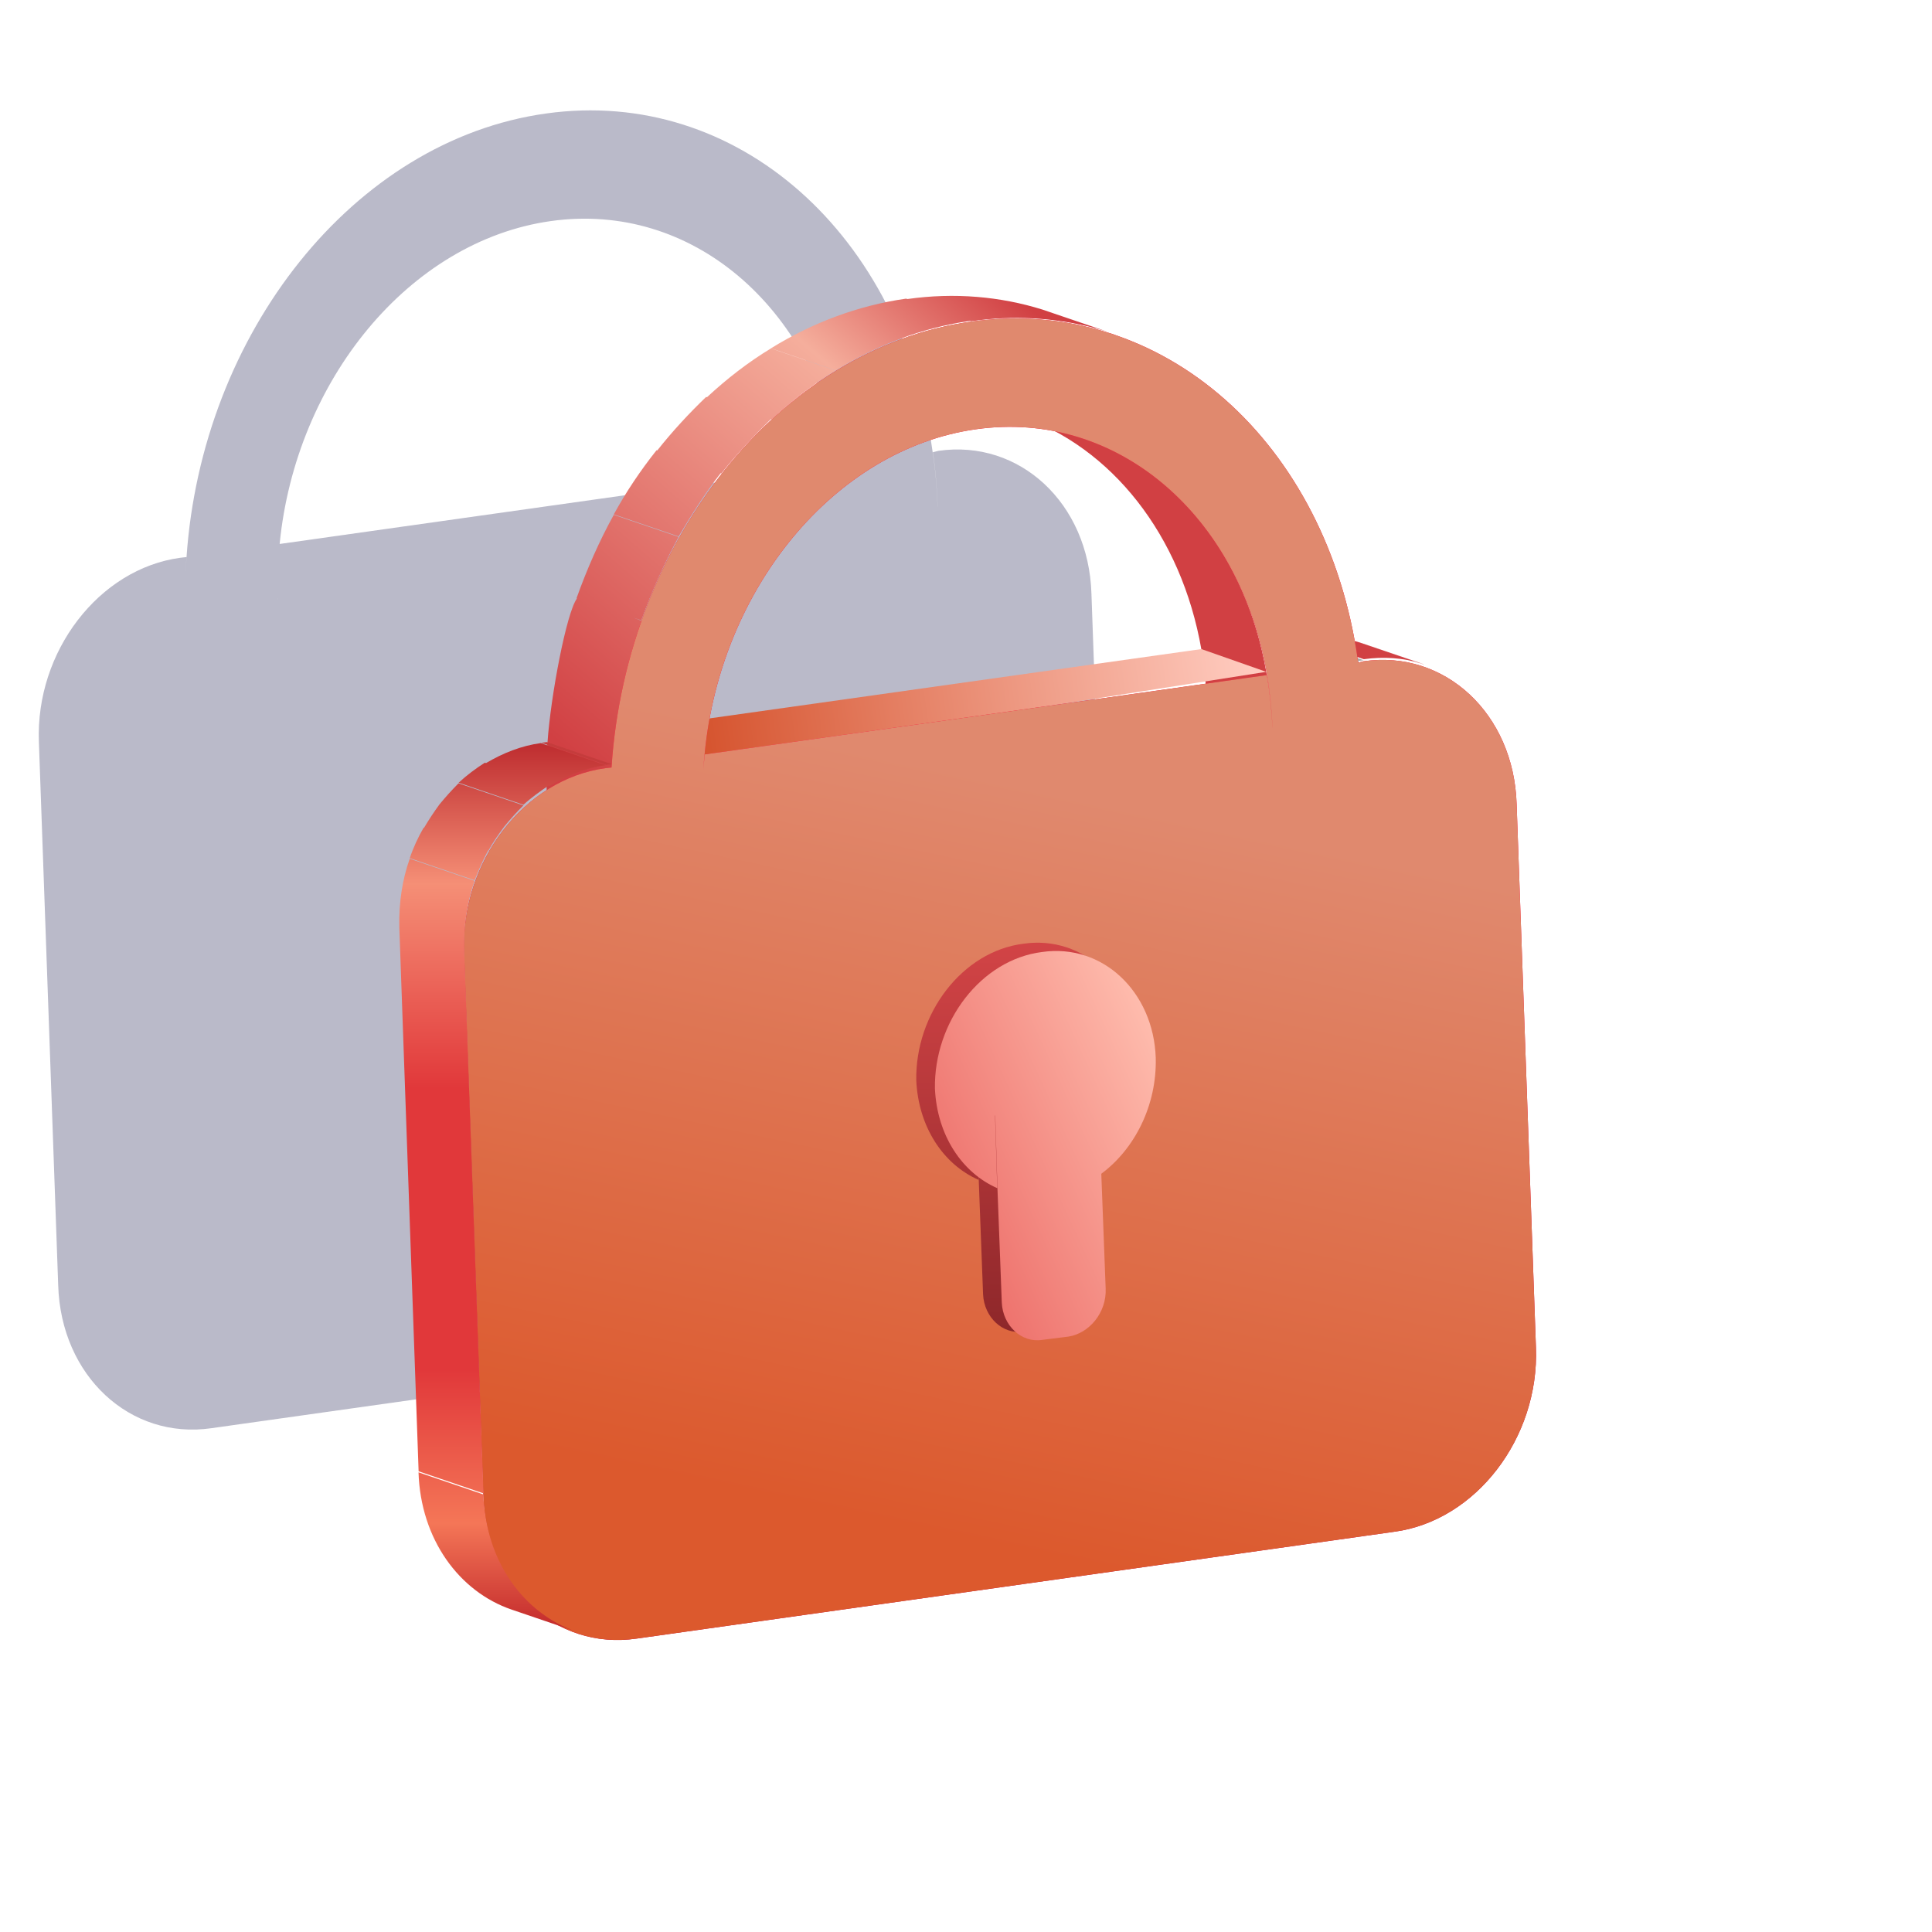 <svg width="70" height="70" viewBox="0 0 70 70" fill="none" xmlns="http://www.w3.org/2000/svg">
<g clip-path="url(#clip0_273_7283)">
<g filter="url(#filter0_f_273_7283)">
<path fill-rule="evenodd" clip-rule="evenodd" d="M33.796 16.408C32.697 8.511 26.724 3.138 19.777 4.113C12.804 5.087 7.306 12.085 6.757 20.206C6.741 20.414 6.73 20.622 6.723 20.83C6.73 20.614 6.741 20.399 6.757 20.184L6.532 20.209C3.583 20.609 1.284 23.608 1.409 26.881L2.109 46.574C2.209 49.848 4.708 52.172 7.657 51.747L35.121 47.873C38.07 47.474 40.369 44.475 40.244 41.201L39.545 21.509C39.445 18.235 36.946 15.911 33.997 16.335L33.797 16.386C33.897 17.01 33.947 17.66 33.972 18.335V18.366C33.971 18.363 33.971 18.36 33.971 18.357C33.946 17.682 33.896 17.033 33.796 16.408ZM30.494 16.836C29.487 11.125 25.068 7.287 19.951 8.011C14.835 8.735 10.715 13.771 10.132 19.709L30.494 16.836ZM10.055 21.665C10.055 21.678 10.055 21.692 10.055 21.706C10.055 21.709 10.056 21.713 10.056 21.718V21.683C10.056 21.677 10.056 21.671 10.055 21.665Z" fill="#1A194A" fill-opacity="0.3"/>
</g>
<path d="M49.388 26.161L47.039 25.361C47.039 25.286 47.039 25.186 47.039 25.111C47.014 24.436 46.964 23.787 46.864 23.162L49.213 23.962C49.313 24.586 49.363 25.236 49.388 25.911C49.388 25.986 49.388 26.061 49.388 26.161Z" fill="#858585"/>
<path d="M49.094 26.154L46.745 25.355C46.82 25.355 46.92 25.33 46.995 25.33L49.344 26.129C49.269 26.129 49.194 26.129 49.094 26.154Z" fill="#9E9E9E"/>
<path fill-rule="evenodd" clip-rule="evenodd" d="M47.066 23.084L49.415 23.884C50.14 23.784 50.84 23.834 51.465 24.034L49.115 23.234C48.466 23.034 47.791 22.984 47.066 23.084ZM49.116 23.226L51.465 24.025C51.487 24.036 51.508 24.043 51.528 24.048C51.554 24.055 51.576 24.061 51.59 24.075L49.241 23.276C49.216 23.263 49.197 23.257 49.178 23.251C49.159 23.244 49.141 23.238 49.116 23.226Z" fill="#D14043"/>
<path d="M49.207 23.948L46.858 23.148L47.058 23.098L49.407 23.923L49.207 23.948Z" fill="#A6A6A6"/>
<path d="M49.388 26.161L47.039 25.361C47.039 25.286 47.039 25.186 47.039 25.111C47.014 24.436 46.964 23.787 46.864 23.162L49.213 23.962C49.313 24.586 49.363 25.236 49.388 25.911C49.388 25.986 49.388 26.061 49.388 26.161Z" fill="#858585"/>
<path d="M46.077 26.599L43.728 25.8L46.752 25.375L49.101 26.175L46.077 26.599Z" fill="#A6A6A6"/>
<path d="M46.08 26.545L43.731 25.745C43.731 25.67 43.731 25.595 43.731 25.495C43.706 24.82 43.631 24.171 43.531 23.546C42.806 19.372 40.257 16.198 36.959 15.074L39.308 15.874C42.631 17.023 45.156 20.197 45.88 24.345C45.98 24.97 46.055 25.62 46.08 26.295C46.08 26.395 46.08 26.47 46.08 26.545Z" fill="#D14043"/>
<path d="M25.437 29.51L23.088 28.71C23.088 28.636 23.088 28.561 23.088 28.461C23.063 27.786 23.088 27.136 23.163 26.486L25.512 27.286C25.437 27.936 25.437 28.61 25.437 29.26C25.437 29.36 25.437 29.435 25.437 29.51Z" fill="#858585"/>
<path d="M25.437 29.51L23.088 28.71C23.088 28.636 23.088 28.561 23.088 28.461C23.063 27.786 23.088 27.136 23.163 26.486L25.512 27.286C25.437 27.936 25.437 28.61 25.437 29.26C25.437 29.36 25.437 29.435 25.437 29.51Z" fill="#858585"/>
<path d="M25.336 27.566L23.136 26.391L43.529 23.517L45.878 24.342L25.336 27.566Z" fill="url(#paint0_linear_273_7283)"/>
<path d="M23.442 29.729L21.093 28.929L23.092 28.654L25.441 29.454L23.442 29.729Z" fill="#A6A6A6"/>
<path d="M22.157 30.12L19.807 29.32C20.207 29.145 20.632 29.02 21.082 28.946L23.431 29.745C22.981 29.82 22.556 29.945 22.157 30.12Z" fill="#9E9E9E"/>
<path fill-rule="evenodd" clip-rule="evenodd" d="M35.148 11.625L35.191 11.639C36.717 11.418 38.184 11.51 39.575 11.863L40.118 12.048L40.118 12.048L40.141 12.054L40.418 12.148C40.325 12.102 40.233 12.077 40.141 12.054L39.599 11.87C39.772 11.914 39.944 11.962 40.114 12.014L37.765 11.215C36.25 10.743 34.587 10.592 32.874 10.835L32.831 10.82C31.081 11.07 29.432 11.695 27.933 12.62L30.282 13.419C31.772 12.501 33.41 11.878 35.148 11.625ZM22.187 30.095L19.837 29.295C19.837 29.216 19.831 29.138 19.824 29.063C19.818 28.995 19.813 28.93 19.813 28.87C19.788 28.195 19.788 27.546 19.837 26.896C19.956 25.187 20.526 22.194 20.904 21.683L20.888 21.677C21.263 20.628 21.713 19.603 22.238 18.653L24.587 19.453C24.062 20.428 23.612 21.427 23.237 22.477L22.956 22.381L23.261 22.497C22.686 24.147 22.312 25.896 22.187 27.695C22.137 28.345 22.137 28.995 22.162 29.67C22.162 29.82 22.162 29.97 22.187 30.095ZM24.588 19.436L22.239 18.637C22.689 17.812 23.213 17.037 23.788 16.313L23.813 16.321C24.356 15.634 24.97 14.971 25.584 14.382L25.615 14.392C26.338 13.72 27.11 13.122 27.932 12.624L30.282 13.424C29.457 13.923 28.682 14.523 27.957 15.198L27.927 15.188C27.305 15.81 26.682 16.458 26.134 17.156L26.11 17.147C25.547 17.863 25.055 18.65 24.588 19.436Z" fill="url(#paint1_linear_273_7283)"/>
<path d="M21.961 27.712L19.612 26.912L19.812 26.887L22.161 27.687L21.961 27.712Z" fill="#C53C3C"/>
<g style="mix-blend-mode:lighten" filter="url(#filter1_f_273_7283)">
<path fill-rule="evenodd" clip-rule="evenodd" d="M49.201 23.949C48.101 16.052 42.129 10.679 35.181 11.654C28.209 12.629 22.711 19.626 22.161 27.748C22.16 27.768 22.158 27.788 22.157 27.808L21.938 27.832C18.989 28.232 16.689 31.231 16.814 34.505L17.514 54.197C17.614 57.471 20.113 59.795 23.062 59.37L50.526 55.497C53.475 55.097 55.775 52.098 55.65 48.824L54.95 29.132C54.85 25.858 52.351 23.534 49.402 23.959L49.21 24.007C49.207 23.988 49.204 23.968 49.201 23.949ZM46.101 26.361C46.102 26.356 46.102 26.352 46.102 26.348C46.077 25.674 46.002 25.024 45.902 24.399C44.902 18.676 40.479 14.828 35.356 15.553C30.233 16.277 26.11 21.325 25.535 27.273C25.512 27.476 25.495 27.681 25.484 27.887C25.497 27.702 25.515 27.517 25.536 27.333L45.903 24.459C46.001 25.069 46.075 25.703 46.101 26.361ZM22.136 29.74C22.136 29.733 22.136 29.727 22.136 29.722C22.131 29.596 22.128 29.472 22.125 29.348C22.128 29.478 22.131 29.608 22.136 29.74Z" fill="url(#paint2_linear_273_7283)"/>
</g>
<path fill-rule="evenodd" clip-rule="evenodd" d="M49.201 23.949C48.101 16.052 42.129 10.679 35.181 11.654C28.209 12.629 22.711 19.626 22.161 27.748C22.16 27.768 22.158 27.788 22.157 27.808L21.938 27.832C18.989 28.232 16.689 31.231 16.814 34.505L17.514 54.197C17.614 57.471 20.113 59.795 23.062 59.37L50.526 55.497C53.475 55.097 55.775 52.098 55.65 48.824L54.95 29.132C54.85 25.858 52.351 23.534 49.402 23.959L49.21 24.007C49.207 23.988 49.204 23.968 49.201 23.949ZM46.101 26.361C46.102 26.356 46.102 26.352 46.102 26.348C46.077 25.674 46.002 25.024 45.902 24.399C44.902 18.676 40.479 14.828 35.356 15.553C30.233 16.277 26.11 21.325 25.535 27.273C25.512 27.476 25.495 27.681 25.484 27.887C25.497 27.702 25.515 27.517 25.536 27.333L45.903 24.459C46.001 25.069 46.075 25.703 46.101 26.361ZM22.136 29.74C22.136 29.733 22.136 29.727 22.136 29.722C22.131 29.596 22.128 29.472 22.125 29.348C22.128 29.478 22.131 29.608 22.136 29.74Z" fill="url(#paint3_linear_273_7283)"/>
<path fill-rule="evenodd" clip-rule="evenodd" d="M19.878 28.46L19.916 28.473C20.541 28.098 21.215 27.823 21.94 27.723L19.591 26.924C18.883 27.021 18.222 27.286 17.609 27.648L17.567 27.634C17.217 27.859 16.917 28.084 16.617 28.359L18.966 29.158C19.255 28.894 19.566 28.676 19.878 28.46ZM15.922 29.146C16.145 28.875 16.367 28.628 16.614 28.381L18.964 29.181C18.714 29.43 18.49 29.679 18.266 29.953C18.068 30.225 17.87 30.498 17.696 30.82L17.683 30.816C17.489 31.182 17.342 31.525 17.195 31.892L14.846 31.093C14.971 30.718 15.146 30.343 15.346 29.993L15.361 29.998C15.53 29.709 15.722 29.421 15.915 29.156L15.915 29.156L15.917 29.153L15.922 29.146L15.922 29.146ZM16.819 34.412L16.817 34.412L17.517 54.108L15.167 53.308L14.468 33.591L14.469 33.591C14.447 32.724 14.572 31.882 14.845 31.113L17.194 31.913C16.919 32.713 16.794 33.562 16.819 34.412ZM18.538 58.319L20.887 59.119C18.987 58.469 17.588 56.57 17.513 54.146L15.164 53.346C15.239 55.77 16.638 57.67 18.538 58.319Z" fill="url(#paint4_linear_273_7283)"/>
<path fill-rule="evenodd" clip-rule="evenodd" d="M41.198 38.035C41.119 35.619 39.258 33.876 37.079 34.193C34.861 34.47 33.158 36.728 33.198 39.144C33.277 40.847 34.188 42.194 35.455 42.748L35.376 40.134C35.375 40.118 35.375 40.102 35.374 40.087L35.38 40.089C35.381 40.101 35.381 40.113 35.382 40.126L35.461 42.74L35.619 46.899C35.659 47.73 36.332 48.364 37.085 48.245L38.035 48.126C38.788 48.008 39.422 47.255 39.382 46.384L39.224 42.229C40.448 41.317 41.238 39.735 41.198 38.035Z" fill="url(#paint5_linear_273_7283)"/>
<path fill-rule="evenodd" clip-rule="evenodd" d="M41.875 38.335C41.796 35.919 39.934 34.176 37.756 34.493C35.538 34.77 33.835 37.028 33.874 39.444C33.954 41.147 34.865 42.494 36.132 43.049L36.053 40.434C36.053 40.428 36.052 40.421 36.052 40.414L36.059 40.417L36.06 40.426L36.139 43.04L36.297 47.199C36.337 48.031 37.01 48.665 37.763 48.546L38.714 48.427C39.466 48.308 40.1 47.556 40.06 46.684L39.902 42.528C41.126 41.617 41.915 40.035 41.875 38.335Z" fill="url(#paint6_linear_273_7283)"/>
</g>
<defs>
<filter id="filter0_f_273_7283" x="-1.382" y="1.212" width="44.418" height="53.372" filterUnits="userSpaceOnUse" color-interpolation-filters="sRGB">
<feFlood flood-opacity="0" result="BackgroundImageFix"/>
<feBlend mode="normal" in="SourceGraphic" in2="BackgroundImageFix" result="shape"/>
<feGaussianBlur stdDeviation="1.393" result="effect1_foregroundBlur_273_7283"/>
</filter>
<filter id="filter1_f_273_7283" x="11.07" y="5.801" width="50.324" height="59.359" filterUnits="userSpaceOnUse" color-interpolation-filters="sRGB">
<feFlood flood-opacity="0" result="BackgroundImageFix"/>
<feBlend mode="normal" in="SourceGraphic" in2="BackgroundImageFix" result="shape"/>
<feGaussianBlur stdDeviation="2.87" result="effect1_foregroundBlur_273_7283"/>
</filter>
<linearGradient id="paint0_linear_273_7283" x1="45.328" y1="24.317" x2="25.71" y2="27.066" gradientUnits="userSpaceOnUse">
<stop stop-color="#FFCBBF"/>
<stop offset="1" stop-color="#D65530"/>
</linearGradient>
<linearGradient id="paint1_linear_273_7283" x1="34.848" y1="9.019" x2="19.761" y2="26.498" gradientUnits="userSpaceOnUse">
<stop stop-color="#D14043"/>
<stop offset="0.274" stop-color="#F5AE9C"/>
<stop offset="1" stop-color="#D14043"/>
</linearGradient>
<linearGradient id="paint2_linear_273_7283" x1="52.582" y1="31.74" x2="46.911" y2="58.336" gradientUnits="userSpaceOnUse">
<stop stop-color="#FF032C"/>
<stop offset="1" stop-color="#C10148"/>
</linearGradient>
<linearGradient id="paint3_linear_273_7283" x1="52.582" y1="31.74" x2="46.911" y2="58.336" gradientUnits="userSpaceOnUse">
<stop stop-color="#E0896E"/>
<stop offset="1" stop-color="#DC592D"/>
</linearGradient>
<linearGradient id="paint4_linear_273_7283" x1="18.203" y1="26.924" x2="18.203" y2="59.119" gradientUnits="userSpaceOnUse">
<stop stop-color="#BE2C2F"/>
<stop offset="0.158" stop-color="#F58F76"/>
<stop offset="0.389" stop-color="#E1383A"/>
<stop offset="0.705" stop-color="#E1383A"/>
<stop offset="0.878" stop-color="#F47657"/>
<stop offset="1" stop-color="#C2282A"/>
</linearGradient>
<linearGradient id="paint5_linear_273_7283" x1="37.198" y1="34.156" x2="37.198" y2="48.26" gradientUnits="userSpaceOnUse">
<stop stop-color="#D24446"/>
<stop offset="1" stop-color="#8E272A"/>
</linearGradient>
<linearGradient id="paint6_linear_273_7283" x1="40.695" y1="33.828" x2="24.954" y2="41.078" gradientUnits="userSpaceOnUse">
<stop stop-color="#FFBFB0"/>
<stop offset="1" stop-color="#E1383A"/>
</linearGradient>
<clipPath id="clip0_273_7283">
<rect width="70" height="70" fill="white"/>
</clipPath>
</defs>
</svg>
